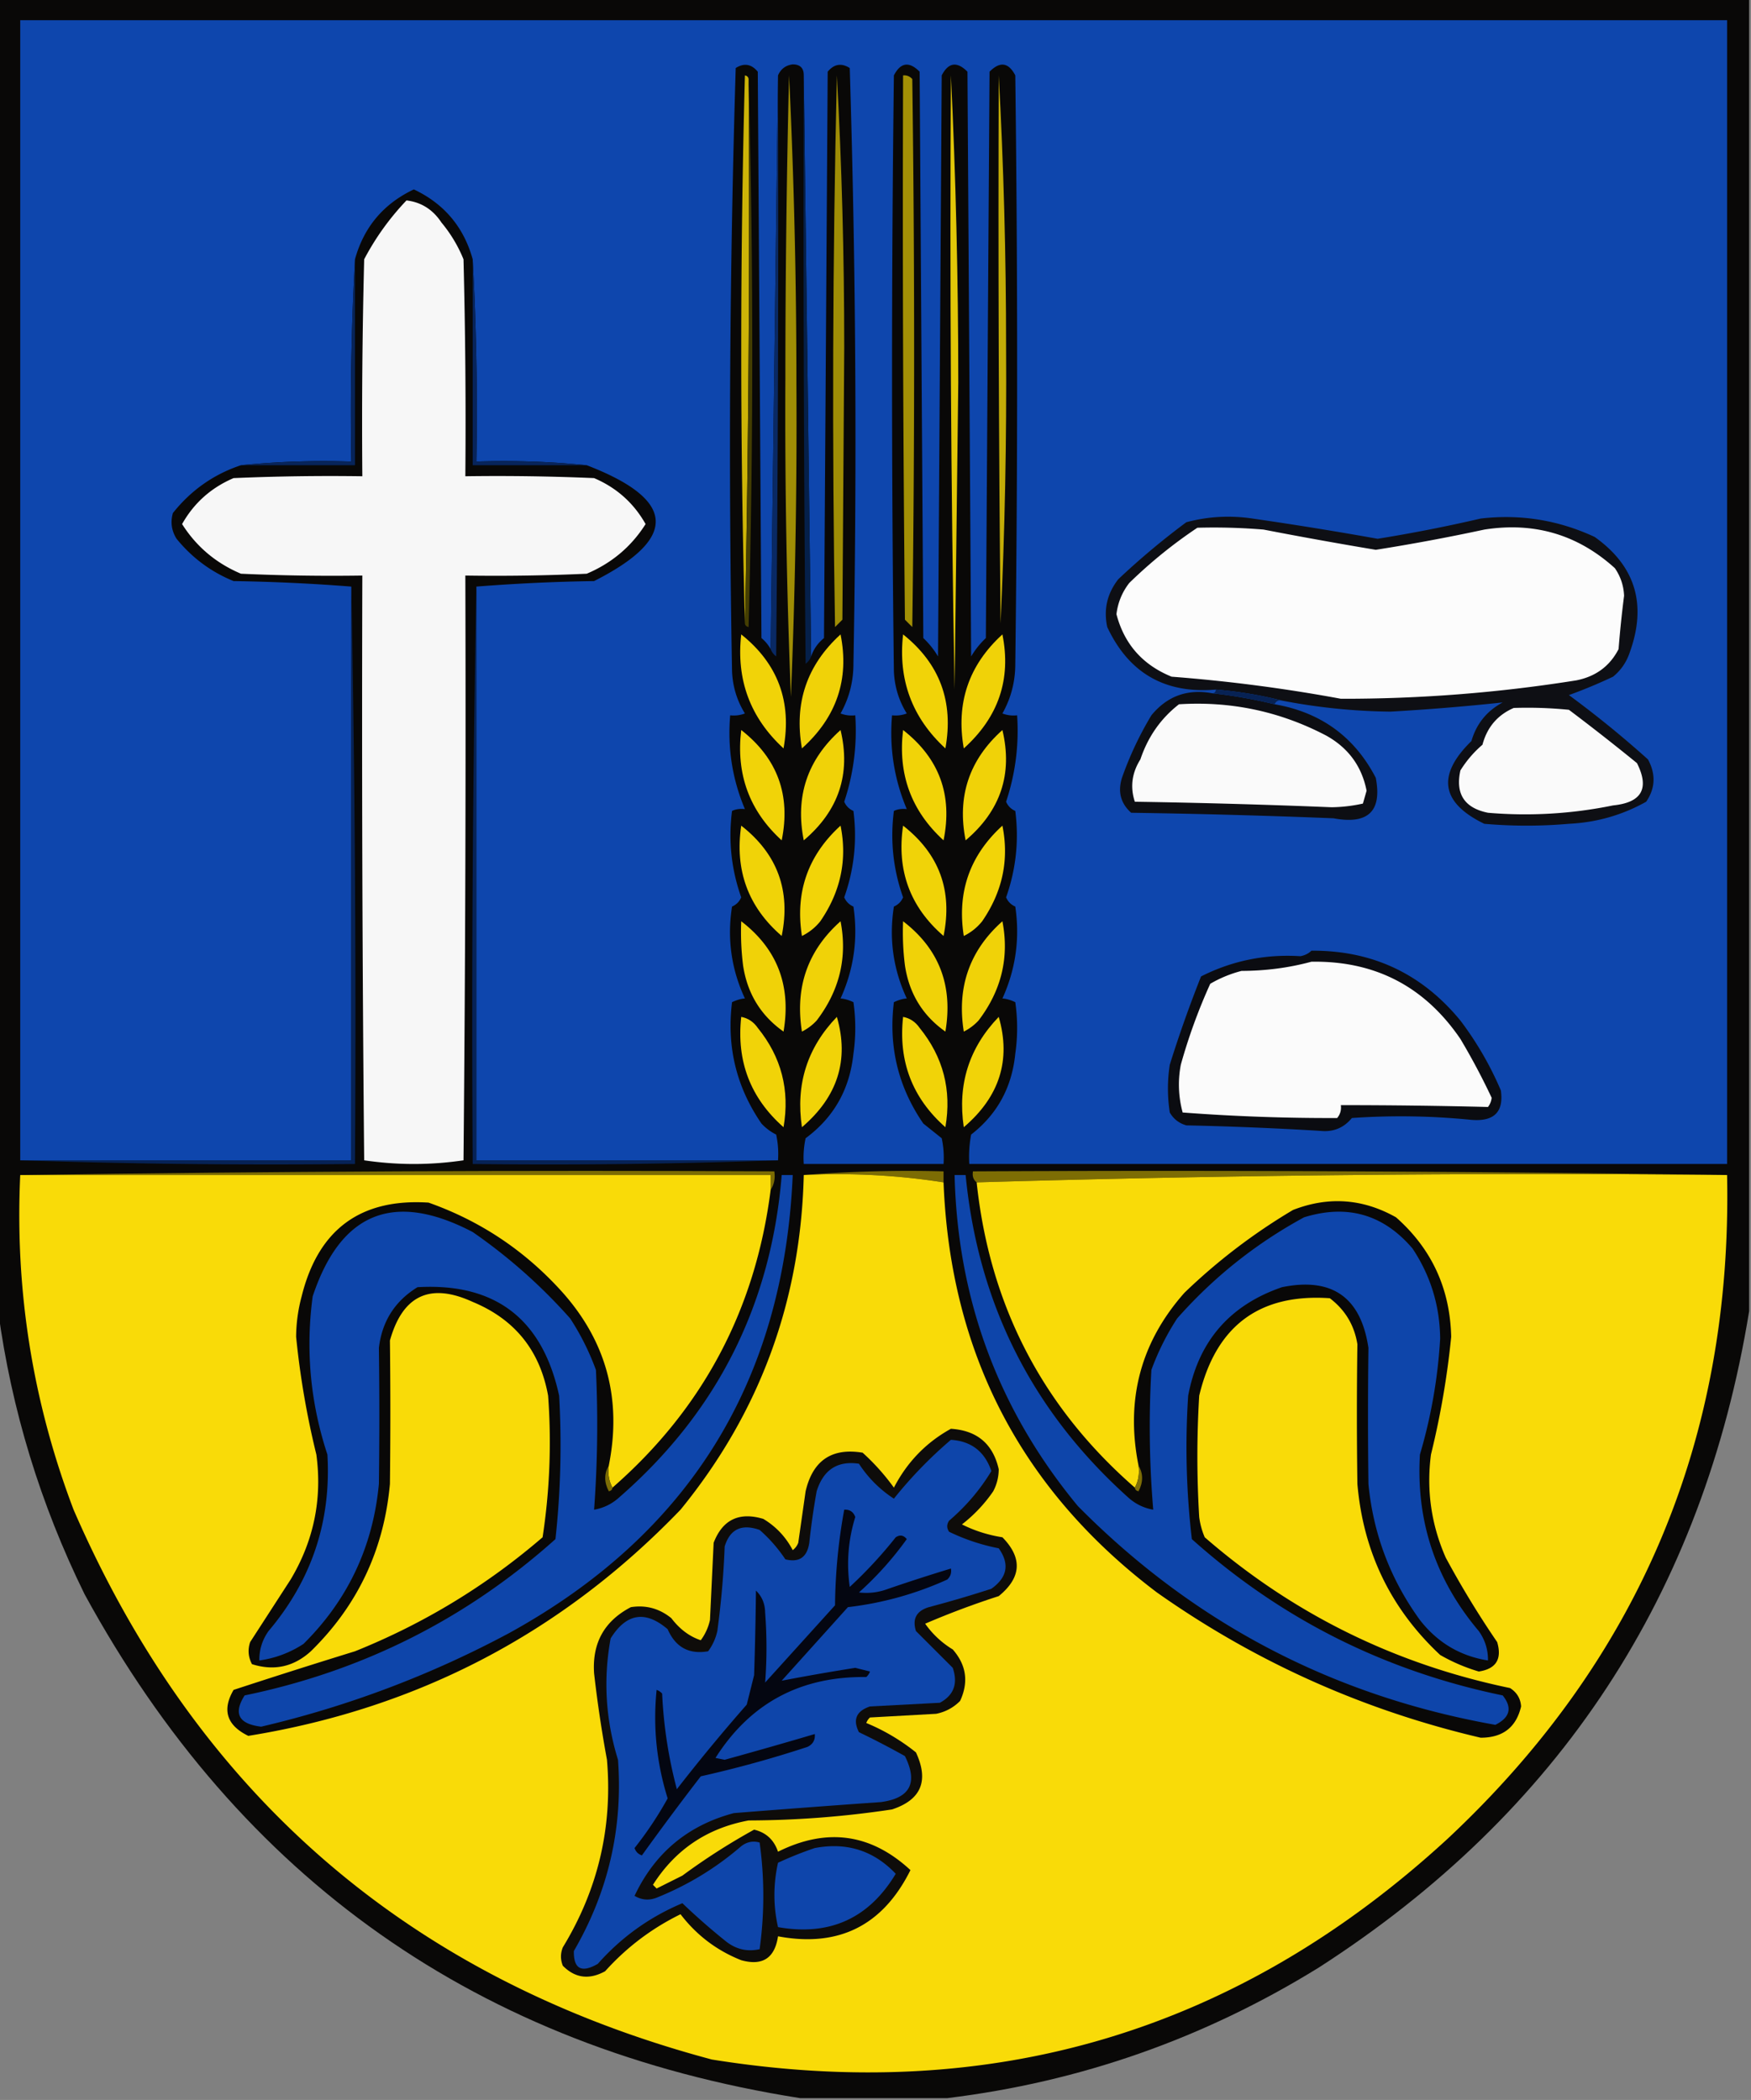 <svg xmlns="http://www.w3.org/2000/svg" width="476" height="571" style="shape-rendering:geometricPrecision;text-rendering:geometricPrecision;image-rendering:optimizeQuality;fill-rule:evenodd;clip-rule:evenodd"><rect width="100%" height="100%" fill="#808080" stroke="none"/><path style="opacity:.982" fill="#080706" d="M-.5-.5h476v357c-12.515 76.864-51.515 136.364-117 178.5-31.163 19.262-64.83 31.096-101 35.5h-40c-87.337-13.749-152.17-59.416-194.5-137-12.038-24.511-19.871-50.178-23.5-77V-.5z"/><path style="opacity:1" fill="#0e46ad" d="m220.5 178.5-2-158c.016-1.984-.984-2.984-3-3-1.917.254-3.251 1.254-4 3l-2 156a10.515 10.515 0 0 0-2.5-3l-1-154c-1.733-2.102-3.733-2.435-6-1a3383.82 3383.82 0 0 0-1 164c.167 4.16 1.334 7.993 3.5 11.5a8.43 8.43 0 0 1-4 .5c-.763 8.866.571 17.366 4 25.5-1.325-.148-2.492.018-3.5.5-1.033 8.033-.2 15.867 2.5 23.5-.509 1.169-1.342 2.002-2.5 2.5-1.365 8.717-.199 17.05 3.5 25-1.03.054-2.197.388-3.5 1-1.491 12.08 1.175 23.08 8 33a13.92 13.92 0 0 0 4 3c.497 2.31.663 4.643.5 7h-82v-156a506.426 506.426 0 0 1 32-1.5c22.985-11.639 22.318-22.139-2-31.5-9.819-.994-19.819-1.327-30-1 .33-18.508-.003-36.84-1-55-2.433-8.767-7.766-15.1-16-19-8.244 3.908-13.577 10.242-16 19a756.854 756.854 0 0 0-1 55c-10.18-.327-20.18.006-30 1-7.386 2.456-13.553 6.789-18.5 13-.706 2.471-.373 4.805 1 7 4.221 5.185 9.388 9.019 15.5 11.5 10.841.17 21.508.67 32 1.5v156h-90V5.5h464v311h-206a32.462 32.462 0 0 1 .5-8c7.097-5.518 11.097-12.852 12-22a49.226 49.226 0 0 0 0-14c-1.303-.612-2.47-.946-3.5-1 3.618-7.971 4.785-16.304 3.5-25-1.158-.498-1.991-1.331-2.5-2.5 2.7-7.633 3.533-15.467 2.5-23.5-1.158-.498-1.991-1.331-2.5-2.5 2.533-7.629 3.533-15.462 3-23.5a8.43 8.43 0 0 1-4-.5c2.337-4.16 3.504-8.66 3.5-13.5.667-53.333.667-106.667 0-160-1.826-3.537-4.16-3.87-7-1l-1 154a22.755 22.755 0 0 0-4 5l-1-159c-2.84-2.87-5.174-2.537-7 1l-1 158a22.755 22.755 0 0 0-4-5l-1-154c-2.84-2.87-5.174-2.537-7 1-.667 54-.667 108 0 162 .167 4.16 1.334 7.993 3.5 11.5a8.43 8.43 0 0 1-4 .5c-.763 8.866.571 17.366 4 25.5-1.325-.148-2.492.018-3.5.5-1.033 8.033-.2 15.867 2.5 23.5-.509 1.169-1.342 2.002-2.5 2.5-1.365 8.717-.199 17.05 3.5 25-1.03.054-2.197.388-3.5 1-1.491 12.08 1.175 23.08 8 33l5 4c.497 2.31.663 4.643.5 7h-38c-.163-2.357.003-4.69.5-7 7.671-5.665 12.005-13.332 13-23a49.226 49.226 0 0 0 0-14c-1.303-.612-2.47-.946-3.5-1 3.618-7.971 4.785-16.304 3.5-25-1.158-.498-1.991-1.331-2.5-2.5 2.7-7.633 3.533-15.467 2.5-23.5-1.158-.498-1.991-1.331-2.5-2.5 2.533-7.629 3.533-15.462 3-23.5a8.43 8.43 0 0 1-4-.5c2.337-4.16 3.504-8.66 3.5-13.5.991-54.083.658-108.083-1-162-2.267-1.435-4.267-1.102-6 1l-1 154c-1.669 1.346-2.836 3.013-3.5 5z"/><path style="opacity:1" fill="#cdb407" d="M203.5 21.5c.332 49.503-.001 98.836-1 148a2786.767 2786.767 0 0 1 0-149c.607.124.94.457 1 1z"/><path style="opacity:1" fill="#443e02" d="M203.5 21.5a2780.481 2780.481 0 0 1 0 149c-.607-.124-.94-.457-1-1a5476.791 5476.791 0 0 0 1-148z"/><path style="opacity:1" fill="#092964" d="M211.5 20.5c.167 52.668 0 105.334-.5 158-.717-.544-1.217-1.211-1.5-2l2-156z"/><path style="opacity:1" fill="#9f8d05" d="M214.5 20.5c1.333 27.659 2 55.659 2 84a1810.39 1810.39 0 0 1-1.5 85 1929.524 1929.524 0 0 1-1.5-86.5c.004-27.571.337-55.071 1-82.5z"/><path style="opacity:1" fill="#05204a" d="m218.5 20.5 2 158c-.283.789-.783 1.456-1.5 2-.5-53.332-.667-106.666-.5-160z"/><path style="opacity:1" fill="#9f8d05" d="M227.5 20.5c1.333 24.324 2 48.99 2 74l-.5 74-2 2c-.828-50.071-.661-100.07.5-150z"/><path style="opacity:1" fill="#a39005" d="M245.5 20.5c.996-.086 1.829.248 2.5 1 .667 49.667.667 99.333 0 149l-2-2a10946.7 10946.7 0 0 1-.5-148z"/><path style="opacity:1" fill="#c3ac07" d="M271.5 20.5c1.333 24.324 2 48.99 2 74 .163 25.145-.337 50.145-1.5 75-.5-49.666-.667-99.332-.5-149z"/><path style="opacity:1" fill="#f7f7f7" d="M110.5 54.5c4.003.471 7.169 2.471 9.5 6a37.882 37.882 0 0 1 6 10c.5 19.664.667 39.331.5 59 11.671-.167 23.338 0 35 .5 6.112 2.615 10.778 6.782 14 12.5-3.872 6.121-9.205 10.621-16 13.5-10.995.5-21.995.667-33 .5.167 53.001 0 106.001-.5 159-9 1.333-18 1.333-27 0-.5-52.999-.667-105.999-.5-159-11.005.167-22.005 0-33-.5-6.795-2.879-12.128-7.379-16-13.5 3.222-5.718 7.888-9.885 14-12.5 11.662-.5 23.329-.667 35-.5-.167-19.669 0-39.336.5-59a71.014 71.014 0 0 1 11.5-16z"/><path style="opacity:1" fill="#07245a" d="M96.5 70.5v56h-31c9.82-.994 19.82-1.327 30-1-.33-18.508.003-36.84 1-55z"/><path style="opacity:1" fill="#07245b" d="M128.5 70.5a756.854 756.854 0 0 1 1 55c10.181-.327 20.181.006 30 1h-31v-56z"/><path style="opacity:1" fill="#0e0f14" d="M348.5 190.5c-5.791-1.479-11.791-2.479-18-3-13.801 1.184-23.635-4.483-29.5-17-1.03-4.78-.03-9.113 3-13a203.945 203.945 0 0 1 18.5-15.5c5.888-1.576 11.888-1.909 18-1a1010.08 1010.08 0 0 1 34 5.5 413.316 413.316 0 0 0 28-5.5c10.809-1.254 21.142.413 31 5 11.104 7.894 14.271 18.394 9.5 31.5-.883 2.602-2.383 4.769-4.5 6.5a137.833 137.833 0 0 1-12 5 283.325 283.325 0 0 1 21.5 17.5c2.16 4.019 1.994 7.853-.5 11.5-6.482 3.634-13.482 5.634-21 6-7.667.667-15.333.667-23 0-11.816-5.732-12.983-13.232-3.5-22.5 1.35-4.685 4.183-8.185 8.5-10.5a615.146 615.146 0 0 1-30.5 2.5 164.006 164.006 0 0 1-29.5-3z"/><path style="opacity:1" fill="#fcfcfc" d="M325.5 143.5c6.009-.166 12.009.001 18 .5a1221.666 1221.666 0 0 0 30.5 5.5 547.655 547.655 0 0 0 29.5-5.5c13.595-2.132 25.428 1.368 35.5 10.5 1.552 2.268 2.385 4.768 2.5 7.5-.62 4.82-1.12 9.653-1.5 14.5-2.375 4.623-6.209 7.457-11.5 8.5a400.828 400.828 0 0 1-64 5 434.043 434.043 0 0 0-46-6c-7.881-3.209-12.881-8.876-15-17 .391-3.177 1.557-6.01 3.5-8.5 5.776-5.622 11.942-10.622 18.5-15z"/><path style="opacity:1" fill="#062256" d="M95.5 159.5a6162.74 6162.74 0 0 1 1 157c-30.505.331-60.838-.002-91-1h90v-156zM129.5 159.5v156h82a1723.12 1723.12 0 0 1-83 1 6163.664 6163.664 0 0 1 1-157z"/><path style="opacity:1" fill="#e2c708" d="M258.5 20.5c1.333 27.492 2 55.325 2 83.5l-1 83.5c-1-55.663-1.333-111.33-1-167z"/><path style="opacity:1" fill="#f1d308" d="M201.5 172.5c9.967 7.953 13.8 18.287 11.5 31-9.058-8.337-12.892-18.67-11.5-31z"/><path style="opacity:1" fill="#f0d208" d="M228.5 172.5c2.441 12.177-1.059 22.51-10.5 31-2.173-12.307 1.327-22.641 10.5-31z"/><path style="opacity:1" fill="#f1d308" d="M245.5 172.5c9.967 7.953 13.8 18.287 11.5 31-9.058-8.337-12.892-18.67-11.5-31z"/><path style="opacity:1" fill="#f0d208" d="M272.5 172.5c2.441 12.177-1.059 22.51-10.5 31-2.173-12.307 1.327-22.641 10.5-31z"/><path style="opacity:1" fill="#0d0e13" d="M329.5 188.5a133.658 133.658 0 0 1 17 3c12.551 2.176 21.718 8.843 27.5 20 1.739 9.092-2.094 12.758-11.5 11a2136.673 2136.673 0 0 0-55-1.5c-2.849-2.559-3.683-5.726-2.5-9.5a91.958 91.958 0 0 1 8-17c4.292-5.226 9.792-7.226 16.5-6z"/><path style="opacity:1" fill="#072254" d="M330.5 187.5c6.209.521 12.209 1.521 18 3-.992-.172-1.658.162-2 1a133.658 133.658 0 0 0-17-3c.667 0 1-.333 1-1z"/><path style="opacity:1" fill="#fafafa" d="M320.5 191.5c14.146-.888 27.479 1.946 40 8.5 6.023 3.345 9.69 8.345 11 15l-1 3.5c-2.778.62-5.611.953-8.5 1a2130.113 2130.113 0 0 0-53.5-1.5c-1.31-3.989-.81-7.823 1.5-11.5 2.059-6.156 5.559-11.156 10.5-15zM411.5 192.5a112.97 112.97 0 0 1 15 .5 611.224 611.224 0 0 1 18.5 14.5c3.463 6.89 1.297 10.724-6.5 11.5a118.854 118.854 0 0 1-34 2c-6.401-1.303-8.901-5.137-7.5-11.5a29.964 29.964 0 0 1 6-7c1.261-4.755 4.095-8.088 8.5-10z"/><path style="opacity:1" fill="#f1d308" d="M201.5 198.5c9.845 7.697 13.512 17.697 11 30-8.785-8.012-12.452-18.012-11-30z"/><path style="opacity:1" fill="#f0d208" d="M228.5 198.5c2.839 11.95-.494 21.95-10 30-2.38-11.907.954-21.907 10-30z"/><path style="opacity:1" fill="#f1d308" d="M245.5 198.5c9.845 7.697 13.512 17.697 11 30-8.785-8.012-12.452-18.012-11-30z"/><path style="opacity:1" fill="#f0d208" d="M272.5 198.5c2.839 11.95-.494 21.95-10 30-2.38-11.907.954-21.907 10-30z"/><path style="opacity:1" fill="#f0d308" d="M201.5 224.5c9.845 7.697 13.512 17.697 11 30-9.125-7.879-12.791-17.879-11-30z"/><path style="opacity:1" fill="#f2d408" d="M228.5 224.5c1.866 9.288.033 17.955-5.5 26a14.506 14.506 0 0 1-5 4c-1.872-11.915 1.628-21.915 10.5-30z"/><path style="opacity:1" fill="#f0d308" d="M245.5 224.5c9.845 7.697 13.512 17.697 11 30-9.125-7.879-12.791-17.879-11-30z"/><path style="opacity:1" fill="#f2d408" d="M272.5 224.5c1.866 9.288.033 17.955-5.5 26a14.506 14.506 0 0 1-5 4c-1.872-11.915 1.628-21.915 10.5-30z"/><path style="opacity:1" fill="#f0d208" d="M201.5 250.5c9.79 7.513 13.623 17.513 11.5 30-6.19-4.366-9.857-10.366-11-18a72.367 72.367 0 0 1-.5-12zM228.5 250.5c1.901 9.833-.266 18.833-6.5 27a13.92 13.92 0 0 1-4 3c-1.926-12.063 1.574-22.063 10.5-30zM245.5 250.5c9.79 7.513 13.623 17.513 11.5 30-6.19-4.366-9.857-10.366-11-18a72.367 72.367 0 0 1-.5-12zM272.5 250.5c1.901 9.833-.266 18.833-6.5 27a13.92 13.92 0 0 1-4 3c-1.926-12.063 1.574-22.063 10.5-30z"/><path style="opacity:1" fill="#0b0c11" d="M356.5 258.5c16.518-.105 30.018 6.229 40.5 19a89.441 89.441 0 0 1 11 19c.825 5.843-1.841 8.51-8 8a191.911 191.911 0 0 0-32.5-.5c-2.193 2.679-5.026 3.845-8.5 3.5a929.332 929.332 0 0 0-36.5-1.5c-1.992-.574-3.492-1.741-4.5-3.5a42.479 42.479 0 0 1 0-13 341.496 341.496 0 0 1 8.5-24c8.451-4.27 17.451-6.103 27-5.5 1.237-.232 2.237-.732 3-1.5z"/><path style="opacity:1" fill="#fbfbfb" d="M356.5 261.5c17.266-.284 30.766 6.716 40.5 21a184.184 184.184 0 0 1 8.5 16 4.933 4.933 0 0 1-1 2.5c-13.31-.332-26.644-.499-40-.5.17 1.322-.163 2.489-1 3.5a530.678 530.678 0 0 1-42-1.5 28.717 28.717 0 0 1-.5-13 152.41 152.41 0 0 1 8-22 33.27 33.27 0 0 1 8.5-3.5c6.593-.019 12.927-.852 19-2.5z"/><path style="opacity:1" fill="#f1d308" d="M201.5 276.5c1.871.359 3.371 1.359 4.5 3 6.412 7.909 8.746 16.909 7 27-8.992-7.93-12.825-17.93-11.5-30zM227.5 276.5c3.388 11.714.221 21.714-9.5 30-1.738-11.618 1.429-21.618 9.5-30zM245.5 276.5c1.871.359 3.371 1.359 4.5 3 6.412 7.909 8.746 16.909 7 27-8.992-7.93-12.825-17.93-11.5-30zM271.5 276.5c3.388 11.714.221 21.714-9.5 30-1.738-11.618 1.429-21.618 9.5-30z"/><path style="opacity:1" fill="#7c6c03" d="M5.5 319.5c68.165-.999 136.498-1.333 205-1 .284 1.915-.049 3.581-1 5v-4H5.5z"/><path style="opacity:1" fill="#7c6c04" d="M218.5 319.5a361.608 361.608 0 0 1 38-1v3c-12.418-1.95-25.085-2.617-38-2z"/><path style="opacity:1" fill="#7d6d04" d="M469.5 319.5a5203.143 5203.143 0 0 0-204 2c-.904-.709-1.237-1.709-1-3 68.502-.333 136.835.001 205 1z"/><path style="opacity:1" fill="#f9db08" d="M5.5 319.5h204v4c-4.113 32.567-18.447 59.567-43 81-.961-1.765-1.295-3.765-1-6 3.575-17.9-.591-33.567-12.5-47-10.113-11.301-22.279-19.467-36.5-24.5-18.5-1.187-30 7.313-34.5 25.5a43.273 43.273 0 0 0-1.5 11 229.33 229.33 0 0 0 5.5 32c1.628 12.125-.706 23.458-7 34l-11 17c-.687 2.068-.52 4.068.5 6 6 1.907 11.333.74 16-3.5 12.713-12.44 19.88-27.607 21.5-45.5.151-13.004.151-26.004 0-39 3.446-12.307 10.946-15.807 22.5-10.5 11.459 4.739 18.293 13.239 20.5 25.5a171.37 171.37 0 0 1-1.5 38.5c-15.233 13.122-32.233 23.456-51 31a1934.65 1934.65 0 0 0-33 10.5c-3.195 5.473-1.862 9.64 4 12.5 46.082-7.456 85.249-27.956 117.5-61.5 21.516-26.368 32.683-56.701 33.5-91 12.915-.617 25.582.05 38 2 1.823 46.485 21.156 83.651 58 111.5 26.664 18.827 55.997 31.993 88 39.5 6.015.012 9.682-2.821 11-8.5-.143-2.151-1.143-3.818-3-5-31.358-6.513-59.025-20.18-83-41a20.431 20.431 0 0 1-1.5-5.5c-.667-11-.667-22 0-33 4.534-18.985 16.367-27.818 35.5-26.5 4.166 3.165 6.666 7.332 7.5 12.5a1329.718 1329.718 0 0 0 0 38c1.587 18.461 9.087 33.961 22.5 46.5a48.517 48.517 0 0 0 10.5 4.5c4.691-.707 6.357-3.374 5-8a253.964 253.964 0 0 1-14-23c-3.927-8.968-5.261-18.302-4-28a229.257 229.257 0 0 0 5.5-32c-.305-13.105-5.305-23.938-15-32.5-9.024-5.085-18.357-5.752-28-2a160.69 160.69 0 0 0-29.5 22.5c-11.909 13.433-16.075 29.1-12.5 47 .295 2.235-.039 4.235-1 6-25.122-21.907-39.456-49.573-43-83a5203.143 5203.143 0 0 1 204-2c1.456 71.573-23.877 131.739-76 180.5-56.859 52.283-123.525 72.283-200 60C111.605 538.105 53.771 488.272 20 410.5c-11.128-29.304-15.96-59.638-14.5-91z"/><path style="opacity:1" fill="#0e45aa" d="M212.5 319.5h3c-2.432 56.058-28.098 97.558-77 124.5A275.284 275.284 0 0 1 71 469.5c-6.126-.733-7.626-3.566-4.5-8.5 32.096-6.631 60.263-20.798 84.5-42.5a237.293 237.293 0 0 0 1-39c-4.536-20.888-17.369-30.721-38.5-29.5-6.14 3.771-9.64 9.271-10.5 16.5.158 12.329.158 24.662 0 37-1.6 17.03-8.433 31.53-20.5 43.5a29.202 29.202 0 0 1-12 4.5c-.04-2.925.793-5.591 2.5-8 11.735-13.872 17.069-29.872 16-48-4.63-14.068-5.964-28.401-4-43 7.602-22.869 22.102-28.702 43.5-17.5a147.68 147.68 0 0 1 26.5 23.5 68.669 68.669 0 0 1 7 14 316.348 316.348 0 0 1-.5 38c2.64-.454 4.973-1.621 7-3.5 26.48-23.127 41.147-52.294 44-87.5zM259.5 319.5h3c3.391 34.95 18.058 64.116 44 87.5 2.027 1.879 4.36 3.046 7 3.5a268.325 268.325 0 0 1-.5-38 68.669 68.669 0 0 1 7-14c9.872-11.189 21.372-20.355 34.5-27.5 11.756-3.635 21.59-.801 29.5 8.5 4.911 7.401 7.411 15.568 7.5 24.5a139.385 139.385 0 0 1-5.5 31.5c-1.068 18.128 4.265 34.128 16 48 1.707 2.409 2.54 5.075 2.5 8-7.553-1.198-13.72-4.865-18.5-11-8.014-11.04-12.681-23.374-14-37a1444.152 1444.152 0 0 1 0-37c-2.048-13.772-9.881-19.272-23.5-16.5-14.217 4.884-22.717 14.717-25.5 29.5a214.134 214.134 0 0 0 1 39c24.215 21.691 52.382 35.858 84.5 42.5 2.669 3.349 2.003 6.015-2 8-44.204-7.85-82.037-27.684-113.5-59.5-21.519-26.026-32.685-56.026-33.5-90z"/><path style="opacity:1" fill="#0e0c0a" d="M258.5 388.5c7.109.446 11.443 4.113 13 11a12.862 12.862 0 0 1-1.5 6 39.956 39.956 0 0 1-8.5 9c3.428 1.725 7.095 2.892 11 3.5 5.509 5.636 5.176 10.969-1 16a227.65 227.65 0 0 0-20 7.5 25.038 25.038 0 0 0 7.5 7c3.703 4.22 4.37 8.886 2 14-1.8 1.817-3.966 2.984-6.5 3.5l-18 1a3.647 3.647 0 0 0-1 1.5 55.199 55.199 0 0 1 13.5 8c3.579 7.728 1.412 12.895-6.5 15.5a265.876 265.876 0 0 1-39 3c-11.239 2.082-19.906 7.915-26 17.5l1 1 7-3.5a177.119 177.119 0 0 1 19.5-12.5c3.233.759 5.4 2.759 6.5 6 13.267-6.61 25.267-4.944 36 5-7.505 15.086-19.505 21.086-36 18-.885 5.942-4.219 8.109-10 6.5-6.635-2.63-12.135-6.797-16.5-12.5-7.82 3.83-14.653 8.997-20.5 15.5-4.336 2.38-8.169 1.88-11.5-1.5-.667-1.667-.667-3.333 0-5 9.559-15.68 13.559-32.68 12-51a342.947 342.947 0 0 1-3.5-23.5c-.549-8.24 2.784-14.24 10-18 4.097-.635 7.764.365 11 3 2.258 2.976 4.924 4.976 8 6a14.444 14.444 0 0 0 2.5-5.5l1-21c2.425-6.295 6.925-8.462 13.5-6.5 3.459 2.082 6.126 4.915 8 8.5a4.457 4.457 0 0 0 1.5-2l2-14c1.954-8.386 7.121-11.886 15.5-10.5a60.31 60.31 0 0 1 8.5 9.5c3.619-6.967 8.786-12.3 15.5-16z"/><path style="opacity:1" fill="#0e45aa" d="M258.5 391.5c5.526.353 9.193 3.186 11 8.5-3.07 5.076-6.903 9.576-11.5 13.5-.667 1-.667 2 0 3a55.244 55.244 0 0 0 13.5 4.5c3.013 4.249 2.347 7.916-2 11a321.666 321.666 0 0 1-17 5c-3.375 1.029-4.542 3.196-3.5 6.5l10 10c1.458 4.281.292 7.447-3.5 9.5l-19 1c-3.723 1.259-4.723 3.592-3 7a221.591 221.591 0 0 1 12.5 6.5c3.597 7.252 1.43 11.419-6.5 12.5-13.34.94-26.674 1.94-40 3-12.48 3.313-21.48 10.813-27 22.5 1.921 1.141 3.921 1.308 6 .5 8.467-3.398 16.134-8.065 23-14 1.544-1.187 3.211-1.52 5-1a105.651 105.651 0 0 1 0 29c-3.283.743-6.283.076-9-2a178.557 178.557 0 0 1-12-10.5c-8.921 3.755-16.588 9.255-23 16.5-4.43 2.54-6.597 1.373-6.5-3.5 9.357-16.123 13.357-33.456 12-52-3.373-10.888-4.04-21.888-2-33 4.266-6.85 9.433-7.684 15.5-2.5 2.142 4.903 5.809 6.903 11 6a14.444 14.444 0 0 0 2.5-5.5 237.236 237.236 0 0 0 2-23c1.449-4.718 4.615-6.218 9.5-4.5a40.658 40.658 0 0 1 7 8c3.753.926 5.92-.574 6.5-4.5.503-4.69 1.17-9.357 2-14 1.829-5.863 5.662-8.363 11.5-7.5a32.258 32.258 0 0 0 9.5 9.5 116.997 116.997 0 0 1 15.5-16z"/><path style="opacity:1" fill="#7c6d05" d="M165.5 398.5c-.295 2.235.039 4.235 1 6-.06.543-.393.876-1 1-1.297-2.473-1.297-4.807 0-7z"/><path style="opacity:1" fill="#7e6e06" d="M309.5 398.5c1.297 2.193 1.297 4.527 0 7-.607-.124-.94-.457-1-1 .961-1.765 1.295-3.765 1-6z"/><path style="opacity:1" fill="#040611" d="M229.5 410.5c1.495-.085 2.495.581 3 2-1.919 6.201-2.419 12.534-1.5 19a119.16 119.16 0 0 0 12.5-13.5c1.135-.749 2.135-.583 3 .5a89.042 89.042 0 0 1-13 14.5c2.707.328 5.374-.005 8-1a501.66 501.66 0 0 1 17-5.5c.219 1.175-.114 2.175-1 3a90.46 90.46 0 0 1-27 7.5l-18 20a618.382 618.382 0 0 1 20-3.5l4 1a3.647 3.647 0 0 1-1 1.5c-17.889-.226-31.556 7.107-41 22l2.5.5c8.195-2.257 16.361-4.59 24.5-7 .14 1.624-.527 2.79-2 3.5a311.495 311.495 0 0 1-29 8 793.332 793.332 0 0 0-16 21.5c-1-.333-1.667-1-2-2a98.06 98.06 0 0 0 9-13.5c-3.016-9.658-4.016-19.491-3-29.5a3.647 3.647 0 0 1 1.5 1 122.636 122.636 0 0 0 4 26 492.295 492.295 0 0 1 19-23l2-8c.256-7.73.422-15.397.5-23 1.631 1.559 2.464 3.559 2.5 6 .484 6.371.484 12.705 0 19l19-21c.083-8.768.916-17.434 2.5-26z"/><path style="opacity:1" fill="#0e45ab" d="M221.5 502.5c8.691-1.642 16.024.692 22 7-7.299 12.148-17.966 16.981-32 14.5-1.307-5.779-1.307-11.612 0-17.5a97.855 97.855 0 0 1 10-4z"/></svg>